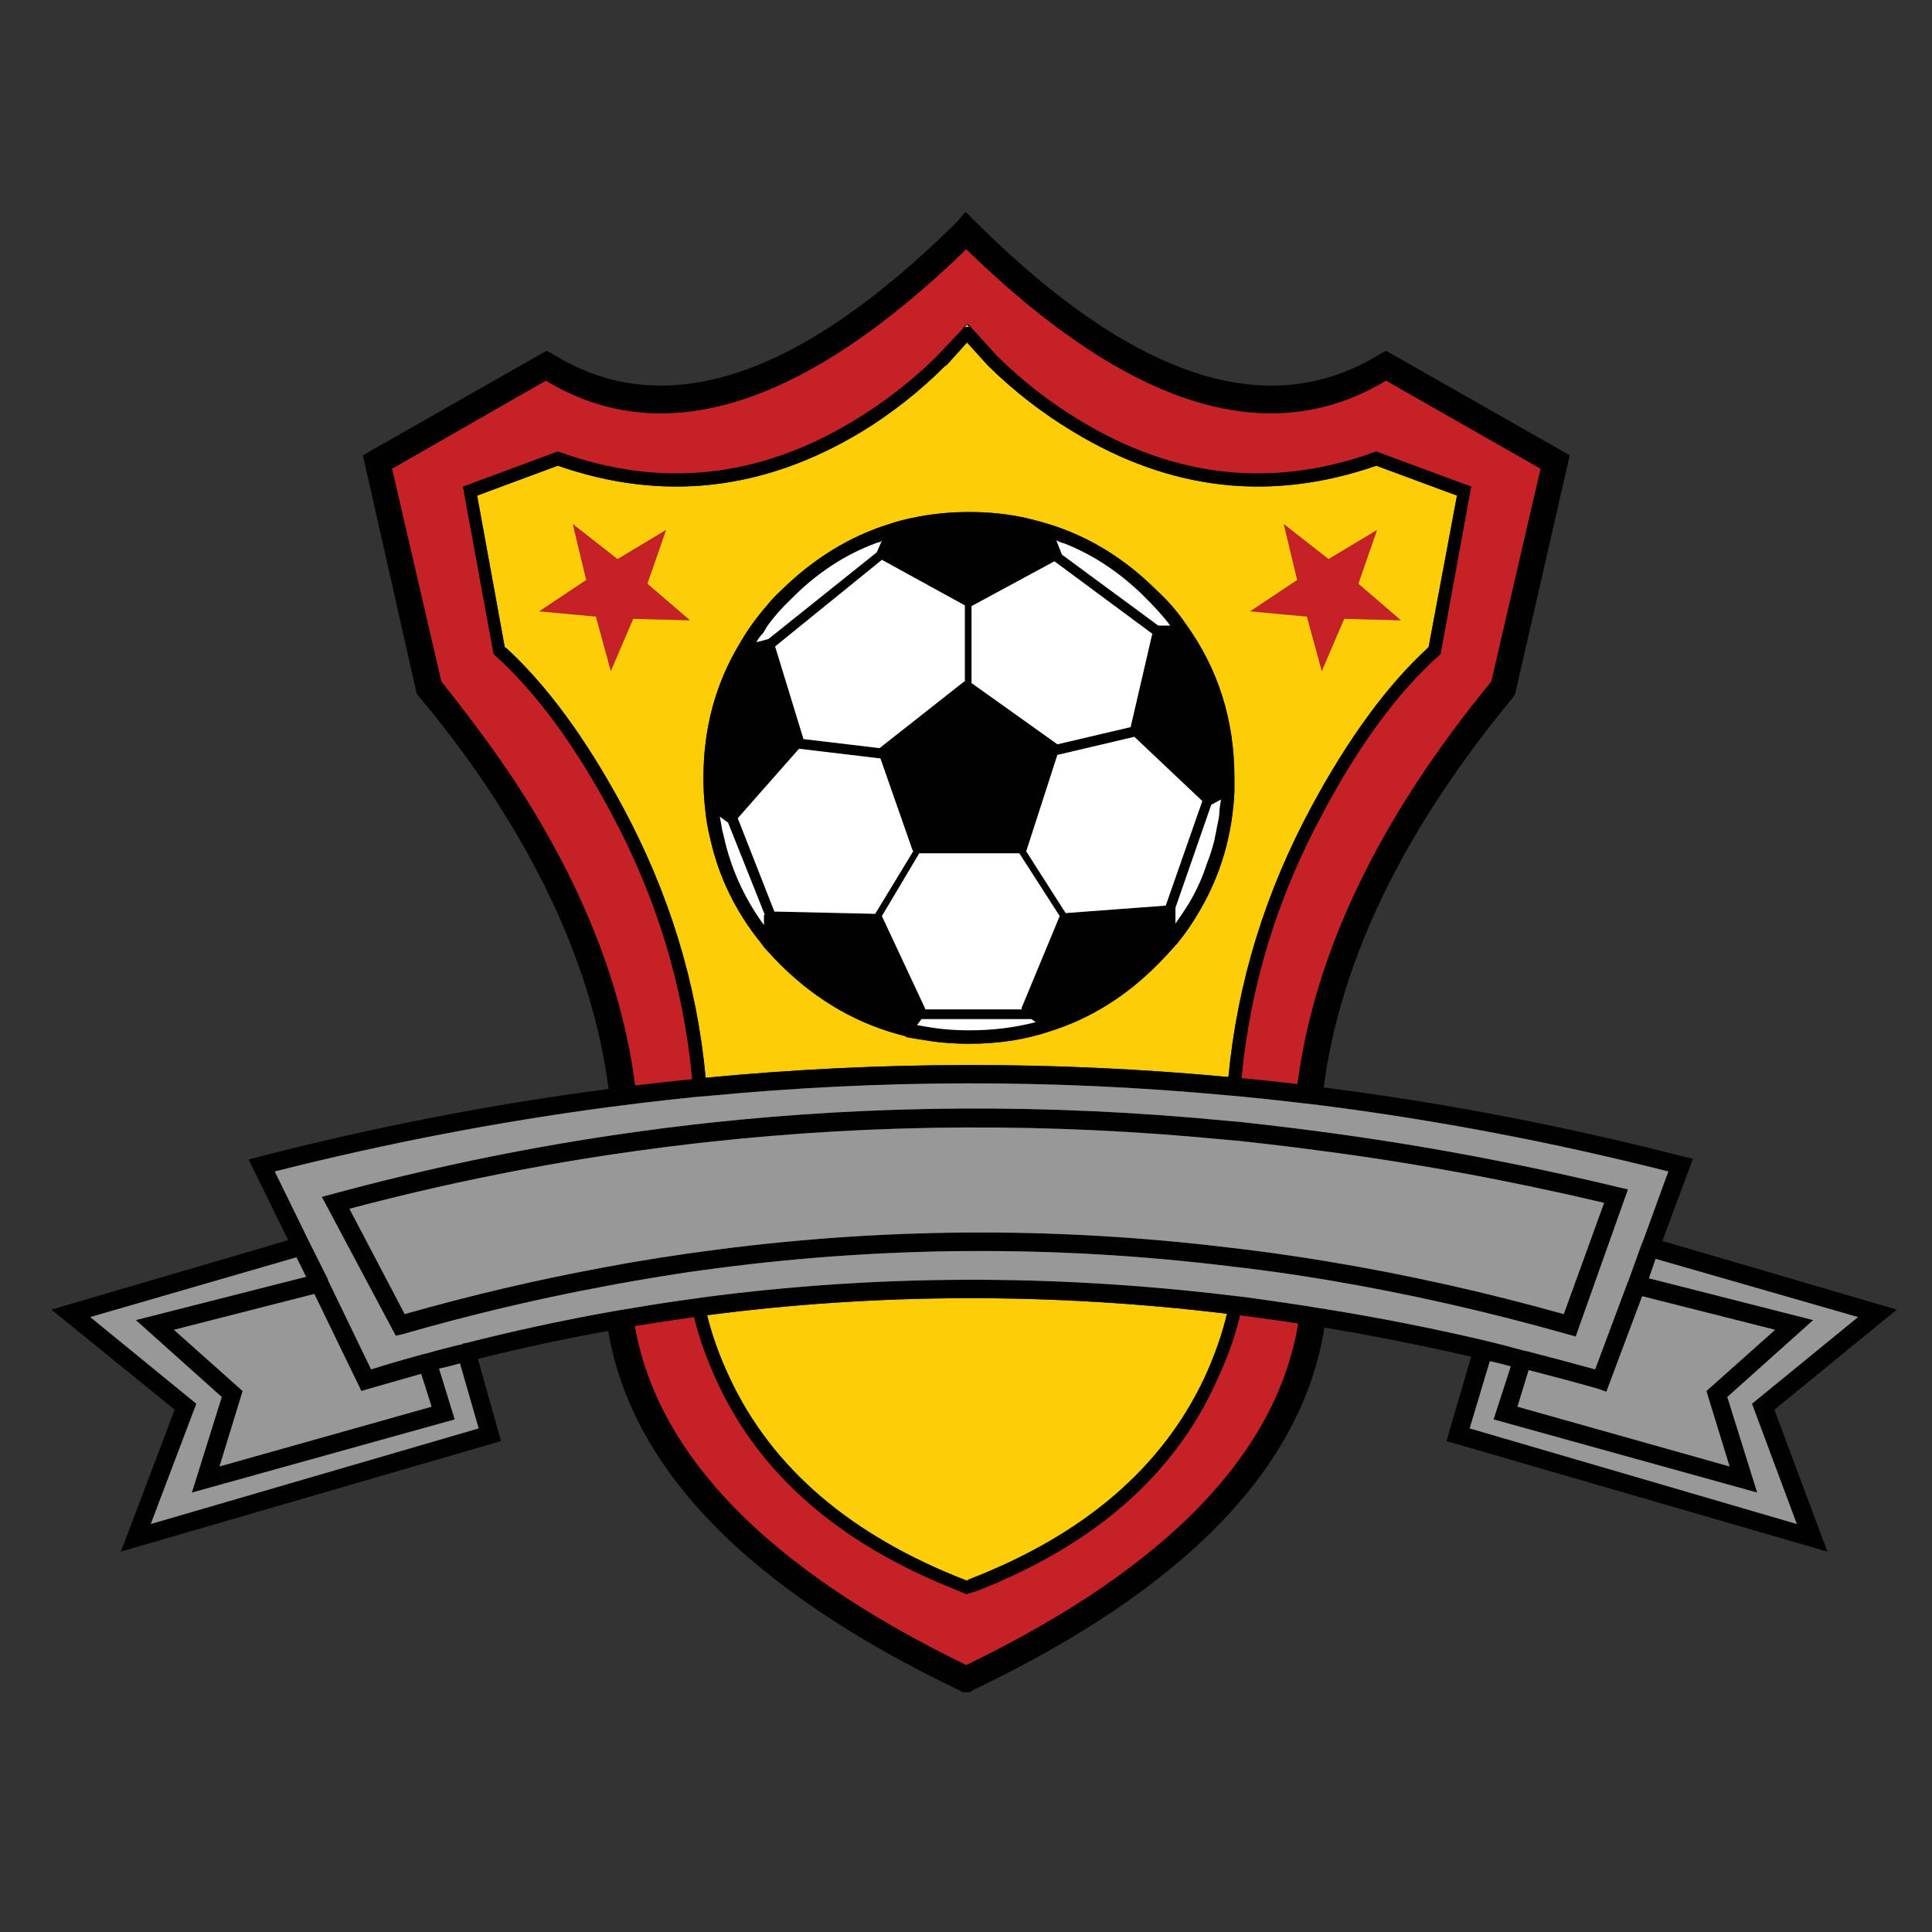 <?xml version="1.0" encoding="utf-8"?>
<!-- Generator: Adobe Illustrator 16.0.0, SVG Export Plug-In . SVG Version: 6.00 Build 0)  -->
<!DOCTYPE svg PUBLIC "-//W3C//DTD SVG 1.1//EN" "http://www.w3.org/Graphics/SVG/1.1/DTD/svg11.dtd">
<svg version="1.1" id="Layer_1" xmlns="http://www.w3.org/2000/svg" xmlns:xlink="http://www.w3.org/1999/xlink" x="0px" y="0px"
	 width="300px" height="300px" viewBox="0 0 300 300" enable-background="new 0 0 300 300" xml:space="preserve">
<rect x="0" y="0" width="300" height="300" fill="#333333" stroke="none"/>
<g>
	<path fill-rule="evenodd" clip-rule="evenodd" fill="#C52126" d="M150.165,50.401h-0.115l-0.58,0.58v0.116l-4.059,4.29
		c-3.943,3.866-8.234,7.191-12.873,9.973c-14.688,8.892-29.88,10.516-45.574,4.872l-0.348-0.116l-14.728,5.45l4.754,25.977
		l0.232,0.231c0.618,0.542,1.236,1.121,1.856,1.739c5.643,5.567,11.017,13.105,16.119,22.613
		c7.088,13.157,11.301,26.976,12.641,41.459c-2.967,0.299-5.924,0.625-8.872,0.982c-2.08-16.134-8.709-32.484-19.887-49.05
		c-3.093-4.485-6.495-9.046-10.206-13.685l-7.653-33.05L84.76,59.099c18.168,10.978,39.931,4.174,65.29-20.412
		c0.154,0.156,0.309,0.31,0.463,0.464c25.05,24.199,46.618,30.846,64.709,19.947l24.004,13.683l-7.653,33.05
		c-17.406,21.202-27.438,42.038-30.094,62.505c-2.891-0.331-5.789-0.644-8.697-0.929c1.352-14.404,5.585-28.166,12.699-41.282
		c5.642-10.591,11.635-18.708,17.975-24.353l0.233-0.231l4.752-25.977l-14.727-5.45l-0.35,0.116
		c-15.691,5.644-30.885,4.02-45.572-4.872c-4.639-2.781-8.931-6.106-12.872-9.973l-4.64-5.103L150.165,50.401z M213.831,82.292
		l-2.899,8.349l6.609,5.683l-8.815-0.233l-3.479,8.117l-2.319-8.464l-8.811-0.813l7.305-4.87l-2.086-8.698l6.958,5.45
		L213.831,82.292z M91.022,90.061l-2.087-8.698l6.958,5.45l7.538-4.521l-2.899,8.349l6.61,5.683l-8.814-0.233l-3.479,8.117
		l-2.319-8.464l-8.813-0.813L91.022,90.061z M111.432,214.722c6.649,14.306,18.98,25.01,36.994,32.122l1.624,0.697l1.854-0.58
		c18.015-7.111,30.307-17.856,36.878-32.239c1.737-3.66,2.994-7.157,3.769-10.495c3.013,0.39,6.029,0.811,9.046,1.277
		c-3.384,20.271-20.411,37.879-51.083,52.823c-0.154,0.076-0.309,0.153-0.463,0.23c-30.732-14.908-47.895-32.461-51.489-52.646
		c3.066-0.507,6.139-0.969,9.22-1.396C108.558,207.755,109.775,211.157,111.432,214.722z"/>
	<path fill-rule="evenodd" clip-rule="evenodd" fill="#FDCD08" d="M150.165,50.401l0.348,0.346c-0.077,0-0.154,0-0.232,0
		c-0.231,0-0.425,0.039-0.58,0.116L150.165,50.401z M213.831,82.292l-7.537,4.521l-6.958-5.45l2.086,8.698l-7.305,4.87l8.811,0.813
		l2.319,8.464l3.479-8.117l8.815,0.233l-6.609-5.683L213.831,82.292z M184.143,96.903c-1.313-1.934-2.822-3.674-4.521-5.218
		c-4.871-4.872-10.359-8.272-16.468-10.206c-1.237-0.385-2.512-0.734-3.826-1.044c-2.785-0.619-5.721-0.927-8.815-0.927
		c-3.091,0-6.069,0.308-8.929,0.927c-1.16,0.233-2.319,0.541-3.479,0.928c-6.185,1.932-11.789,5.373-16.815,10.322
		c-0.772,0.695-1.469,1.429-2.087,2.204c-1.701,1.932-3.17,3.979-4.406,6.145c-3.711,6.186-5.566,13.105-5.566,20.758
		c0,1.547,0.077,3.053,0.232,4.523c0.154,1.701,0.425,3.325,0.811,4.87c1.315,5.952,3.943,11.365,7.887,16.235
		c0.309,0.464,0.657,0.89,1.043,1.275c0.697,0.774,1.392,1.508,2.087,2.204c5.644,5.569,12.099,9.238,19.366,11.018v0.113
		c1.315,0.235,2.745,0.467,4.291,0.697c1.778,0.231,3.634,0.349,5.566,0.349c4.562,0,8.775-0.656,12.641-1.97
		c6.108-1.935,11.597-5.336,16.468-10.208c1.081-1.083,2.125-2.204,3.131-3.363h0.115v-0.116c1.313-1.624,2.474-3.325,3.479-5.103
		c3.246-5.565,5.026-11.712,5.334-18.437c0-0.698,0-1.393,0-2.088C191.68,111.824,189.168,103.861,184.143,96.903z M221.831,100.497
		c-6.34,5.798-12.369,13.993-18.09,24.584c-7.264,13.413-11.595,27.465-12.99,42.154c-27.05-2.519-54.108-2.479-81.174,0.117
		c-1.374-14.728-5.703-28.818-12.988-42.271c-5.643-10.437-11.596-18.555-17.858-24.353c-0.078-0.077-0.193-0.154-0.349-0.231
		l-4.29-23.542l12.524-4.639c16.235,5.644,31.929,3.905,47.082-5.219c4.716-2.86,9.085-6.299,13.104-10.319h0.117l3.247-3.597
		l3.247,3.597c4.098,4.02,8.544,7.458,13.336,10.319c15.076,9.124,30.731,10.863,46.967,5.219l12.524,4.639L221.831,100.497z
		 M91.022,90.061l-7.306,4.87l8.813,0.813l2.319,8.464l3.479-8.117l8.814,0.233l-6.61-5.683l2.899-8.349l-7.538,4.521l-6.958-5.45
		L91.022,90.061z M109.809,204.227c26.438-3.447,53.341-3.529,80.711-0.231c-0.736,3.148-1.896,6.455-3.479,9.916
		c-6.57,13.993-18.746,24.43-36.529,31.311c-0.154,0.077-0.271,0.154-0.348,0.231c-18.013-6.958-30.306-17.472-36.876-31.542
		C111.709,210.541,110.55,207.312,109.809,204.227z"/>
	<path fill-rule="evenodd" clip-rule="evenodd" fill="#010101" d="M214.178,55.04l1.044-0.58l28.527,16.235l-8.464,36.991
		l-0.233,0.464c-17.039,20.58-26.878,40.814-29.515,60.706c18.622,2.369,37.235,5.948,55.84,10.728l1.506,0.349l-4.754,12.756
		l36.411,10.668l-19.017,15.542l8.233,22.033l-59.143-17.163l3.826-13.105c-7.629-1.753-15.226-3.262-22.786-4.521
		c-3.456,21.825-21.685,40.61-54.678,56.356v0.117c-0.077,0-0.156,0-0.233,0c-0.077,0.077-0.114,0.154-0.114,0.231l-0.117-0.113
		c-0.309,0.077-0.657,0.077-1.043,0v0.113c-0.078-0.077-0.155-0.154-0.232-0.231h-0.117v-0.117h-0.116
		c-32.729-15.683-50.916-34.296-54.562-55.836c-6.787,1.219-13.532,2.668-20.236,4.349l3.594,12.757l-59.025,17.163l8.35-22.033
		L7.992,203.356l36.76-10.781l-6.146-12.525l1.739-0.466c18.046-4.639,36.098-8.136,54.156-10.491
		c-1.805-13.849-7.062-27.863-15.771-42.039c-3.866-6.339-8.427-12.641-13.685-18.903l-0.348-0.464l-8.35-36.991L84.876,54.46
		l1.043,0.58c17.164,10.591,37.998,3.787,62.506-20.412c0.077-0.077,0.155-0.154,0.232-0.231c0.077-0.077,0.503-0.58,1.275-1.508
		c0,0.079,0.039,0.118,0.117,0.118c0.154,0.154,0.309,0.308,0.463,0.462c0.542,0.542,0.852,0.852,0.929,0.929
		c0.076,0.077,0.153,0.154,0.23,0.231C176.102,58.827,196.937,65.631,214.178,55.04z M150.165,50.401l-0.464,0.462
		c0.155-0.077,0.349-0.116,0.58-0.116c0.078,0,0.155,0,0.232,0L150.165,50.401l0.116-0.118l4.64,5.103
		c3.941,3.866,8.233,7.191,12.872,9.973c14.688,8.892,29.881,10.516,45.572,4.872l0.35-0.116l14.727,5.45l-4.752,25.977
		l-0.233,0.231c-6.34,5.644-12.333,13.762-17.975,24.353c-7.114,13.117-11.348,26.878-12.699,41.282
		c2.908,0.285,5.807,0.598,8.697,0.929c2.656-20.467,12.688-41.303,30.094-62.505l7.653-33.05l-24.004-13.683
		c-18.092,10.899-39.659,4.251-64.709-19.947c-0.154-0.154-0.309-0.308-0.463-0.464c-25.358,24.586-47.121,31.39-65.29,20.412
		L60.872,72.781l7.653,33.05c3.711,4.639,7.113,9.2,10.206,13.685c11.178,16.566,17.807,32.917,19.887,49.05
		c2.948-0.357,5.905-0.684,8.872-0.982c-1.34-14.483-5.553-28.302-12.641-41.459c-5.102-9.508-10.476-17.046-16.119-22.613
		c-0.62-0.618-1.238-1.198-1.856-1.739l-0.232-0.231l-4.754-25.977l14.728-5.45l0.348,0.116c15.694,5.644,30.886,4.02,45.574-4.872
		c4.639-2.781,8.93-6.106,12.873-9.973l4.059-4.29v-0.116l0.58-0.58H150.165z M221.831,100.497l4.407-23.542l-12.524-4.639
		c-16.235,5.644-31.891,3.905-46.967-5.219c-4.792-2.86-9.238-6.299-13.336-10.319l-3.247-3.597l-3.247,3.597h-0.117
		c-4.019,4.02-8.388,7.458-13.104,10.319c-15.152,9.124-30.846,10.863-47.082,5.219l-12.524,4.639l4.29,23.542
		c0.155,0.077,0.271,0.154,0.349,0.231c6.262,5.798,12.215,13.916,17.858,24.353c7.285,13.454,11.615,27.544,12.988,42.271
		c27.066-2.596,54.125-2.636,81.174-0.117c1.396-14.689,5.727-28.741,12.99-42.154C209.462,114.49,215.491,106.295,221.831,100.497z
		 M110.041,177.323c-0.7,0.077-1.395,0.154-2.088,0.23c-2.911,0.336-5.81,0.702-8.698,1.105c-1.348,0.186-2.701,0.376-4.059,0.58
		c-13.753,2.052-27.398,4.874-40.936,8.462l8.582,16.353c10.287-2.926,20.588-5.341,30.904-7.247
		c1.38-0.254,2.752-0.508,4.118-0.752c2.965-0.503,5.923-0.965,8.871-1.396c0.72-0.096,1.435-0.19,2.146-0.29
		c27.408-3.778,54.913-3.973,82.509-0.58c0.677,0.068,1.354,0.146,2.029,0.235c2.917,0.358,5.836,0.762,8.756,1.215
		c1.332,0.203,2.666,0.416,4,0.639c12.201,2.024,24.416,4.752,36.646,8.176l6.261-17.276c-14.872-3.511-29.621-6.215-44.239-8.118
		c-1.363-0.186-2.716-0.362-4.059-0.525c-2.827-0.354-5.648-0.68-8.467-0.982c-0.679-0.05-1.354-0.109-2.029-0.177
		C163.105,174.324,136.357,174.442,110.041,177.323z M98.908,171.353c-1.363,0.168-2.736,0.34-4.116,0.521
		c-17.357,2.292-34.733,5.635-52.127,10.029L48,192.807c0.077,0.077,0.116,0.153,0.116,0.23l2.784,5.567v0.113l6.726,13.916
		c2.706-0.848,5.489-1.658,8.35-2.433h0.116c1.855-0.544,3.788-1.047,5.798-1.509c0-0.077,0.039-0.117,0.115-0.117
		c0.078,0,0.155,0,0.232,0c7.232-1.844,14.499-3.425,21.801-4.752c1.372-0.249,2.743-0.48,4.118-0.698
		c3.009-0.516,6.025-0.979,9.045-1.391c0.677-0.104,1.354-0.199,2.029-0.289c26.811-3.534,54.101-3.629,81.872-0.29
		c0.67,0.081,1.345,0.158,2.029,0.23c2.942,0.398,5.9,0.824,8.871,1.277c1.328,0.204,2.662,0.417,4.003,0.639
		c8.1,1.305,16.237,2.908,24.409,4.812c0.077,0,0.192,0.04,0.347,0.117h0.117c1.933,0.462,3.864,0.965,5.799,1.504h0.115
		c3.633,0.929,7.269,1.898,10.901,2.899l4.987-13.336c0-0.077,0.036-0.154,0.113-0.231l2.088-5.798v-0.113l0.118-0.118l4.059-11.134
		c-17.952-4.544-35.906-7.964-53.867-10.261c-1.325-0.154-2.657-0.308-4.002-0.467c-2.879-0.335-5.758-0.647-8.639-0.924
		c-0.675-0.068-1.35-0.127-2.029-0.177c-26.898-2.505-53.802-2.469-80.711,0.118c-0.7,0.045-1.396,0.104-2.087,0.172
		C104.778,170.669,101.841,170.995,98.908,171.353z M95.139,176.281c1.354-0.204,2.708-0.395,4.059-0.58
		c2.894-0.403,5.792-0.77,8.697-1.101c0.7-0.081,1.396-0.158,2.087-0.235c26.355-2.863,53.144-2.977,80.366-0.345
		c0.665,0.063,1.343,0.123,2.029,0.173c2.826,0.308,5.667,0.634,8.521,0.987c1.329,0.167,2.663,0.344,4.002,0.521
		c15.329,2.012,30.792,4.893,46.387,8.639l1.506,0.349l-8.118,22.845l-1.272-0.349c-12.402-3.516-24.792-6.319-37.168-8.408
		c-1.329-0.217-2.663-0.43-4-0.639c-2.905-0.453-5.805-0.855-8.697-1.214c-0.68-0.091-1.354-0.167-2.029-0.235
		c-27.664-3.425-55.224-3.229-82.685,0.58c-0.692,0.1-1.387,0.194-2.087,0.29c-2.952,0.443-5.909,0.929-8.871,1.449
		c-1.372,0.24-2.744,0.494-4.118,0.757c-10.43,1.947-20.847,4.421-31.251,7.42l-1.044,0.23L49.97,185.849l1.739-0.467
		C66.049,181.495,80.525,178.46,95.139,176.281z M109.809,204.227c0.741,3.085,1.9,6.314,3.479,9.685
		c6.57,14.07,18.863,24.584,36.876,31.542c0.077-0.077,0.194-0.154,0.348-0.231c17.783-6.881,29.958-17.317,36.529-31.311
		c1.584-3.461,2.743-6.768,3.479-9.916C163.15,200.697,136.248,200.779,109.809,204.227z M111.432,214.722
		c-1.657-3.564-2.874-6.967-3.652-10.206c-3.081,0.427-6.154,0.889-9.22,1.396c3.595,20.186,20.757,37.738,51.489,52.646
		c0.154-0.077,0.309-0.154,0.463-0.23c30.672-14.944,47.7-32.552,51.083-52.823c-3.017-0.467-6.033-0.888-9.046-1.277
		c-0.774,3.338-2.031,6.835-3.769,10.495c-6.571,14.383-18.863,25.128-36.878,32.239l-1.854,0.58l-1.624-0.697
		C130.412,239.731,118.081,229.027,111.432,214.722z M57.277,215.65l-1.16,0.349l-7.307-15.075l-21.801,5.567l10.669,9.508
		l-3.594,11.71l32.934-9.277l-1.623-5.101C62.688,214.105,59.982,214.876,57.277,215.65z M34.432,216.928l-13.336-11.945
		l26.44-6.727l-1.507-3.017l-32.007,9.276l16.467,13.454l-7.073,18.673l50.908-14.845l-2.899-10.088
		c-1.082,0.308-2.164,0.579-3.247,0.811l2.436,7.887l-40.82,11.36L34.432,216.928z M237.371,212.752l-1.74,5.68l32.936,9.277
		l-3.598-11.71l10.671-9.508l-20.641-5.219l-5.567,14.84l-1.277-0.462C244.599,214.645,241.004,213.68,237.371,212.752z
		 M257.085,195.475l-1.044,3.013l25.512,6.495l-13.336,11.945l4.639,14.84l-40.937-11.36l2.668-8.235
		c-1.082-0.309-2.165-0.58-3.248-0.812l-3.13,10.438l50.794,14.845l-6.958-18.673l16.466-13.454L257.085,195.475z M184.143,96.903
		c5.025,6.958,7.537,14.921,7.537,23.888c0,0.695,0,1.391,0,2.088c-0.308,6.725-2.088,12.872-5.334,18.437
		c-1.005,1.778-2.165,3.479-3.479,5.103v0.116h-0.115c-1.006,1.16-2.05,2.281-3.131,3.363c-4.871,4.872-10.359,8.273-16.468,10.208
		c-3.866,1.313-8.079,1.97-12.641,1.97c-1.932,0-3.788-0.117-5.566-0.349c-1.546-0.23-2.976-0.462-4.291-0.697v-0.113
		c-7.267-1.78-13.722-5.449-19.366-11.018c-0.695-0.695-1.391-1.429-2.087-2.204c-0.386-0.385-0.734-0.811-1.043-1.275
		c-3.943-4.87-6.572-10.283-7.887-16.235c-0.386-1.545-0.657-3.169-0.811-4.87c-0.155-1.47-0.232-2.976-0.232-4.523
		c0-7.653,1.855-14.572,5.566-20.758c1.236-2.166,2.706-4.213,4.406-6.145c0.619-0.774,1.315-1.508,2.087-2.204
		c5.026-4.949,10.63-8.39,16.815-10.322c1.16-0.387,2.319-0.695,3.479-0.928c2.86-0.619,5.838-0.927,8.929-0.927
		c3.094,0,6.03,0.308,8.815,0.927c1.314,0.31,2.589,0.659,3.826,1.044c6.108,1.934,11.597,5.334,16.468,10.206
		C181.32,93.229,182.829,94.969,184.143,96.903z M179.853,97.134h1.854c-0.156-0.154-0.27-0.308-0.346-0.464
		c-1.006-1.237-2.089-2.435-3.248-3.594c-3.866-3.943-8.158-6.843-12.874-8.698c-0.385-0.077-0.772-0.231-1.16-0.464v0.118
		l0.813,2.086L179.853,97.134z M113.056,127.749l-1.275-0.929c0.077,0.388,0.154,0.813,0.231,1.278
		c0.078,0.541,0.193,1.08,0.349,1.622c1.082,5.026,3.17,9.665,6.262,13.916v-1.391c0-0.154,0.039-0.231,0.117-0.231L113.056,127.749
		z M143.091,158.248l-0.696,0.929c0.85,0.153,1.778,0.308,2.783,0.462c1.701,0.23,3.479,0.349,5.334,0.349
		c3.633,0,7.076-0.426,10.322-1.277l-0.695-0.462H143.091z M164.546,142.245l-6.265-9.741h-15.539l-5.798,9.741l6.727,14.381v0.113
		h14.959c0-0.077,0-0.154,0-0.231L164.546,142.245z M136.713,117.776l-12.641-1.508l-9.509,10.786l5.683,14.496
		c0.077,0,0.154,0,0.232,0l15.423,0.347l5.914-9.739l-0.116-0.118L136.713,117.776z M176.143,114.413l-11.83,2.784h-0.115
		l-4.757,14.727c0,0.077-0.036,0.154-0.113,0.233l6.146,9.624l15.539-1.16l5.681-16.235L176.143,114.413z M150.861,94.119v11.945
		l13.336,9.508l11.365-2.668l3.361-14.496l-15.191-11.248L150.861,94.119z M119.202,97.134c-0.232,0.387-0.463,0.774-0.695,1.16
		c-0.387,0.387-0.735,0.852-1.044,1.393h0.117l1.739-0.464l16.815-13.452l0.811-1.857c-0.077,0.079-0.154,0.156-0.231,0.233
		l-0.464,0.116c-4.948,1.778-9.433,4.715-13.452,8.813C121.482,94.312,120.284,95.666,119.202,97.134z M120.361,100.382l4.407,14.38
		l11.713,1.391h0.116l13.104-10.322h0.117V94.004l-12.873-7.074L120.361,100.382z M189.245,127.054
		c0.077-0.464,0.115-0.929,0.115-1.393l0.231-1.506l-1.506,0.811l-5.565,16.004v2.435c0.771-1.083,1.468-2.126,2.086-3.13
		c1.16-1.935,2.086-3.982,2.784-6.147c0.462-1.16,0.849-2.358,1.159-3.595C188.781,129.373,189.012,128.213,189.245,127.054z"/>
	<path fill-rule="evenodd" clip-rule="evenodd" fill="#FFFFFF" d="M179.853,97.134l-14.96-11.017l-0.813-2.086v-0.118
		c0.388,0.233,0.775,0.387,1.16,0.464c4.716,1.855,9.008,4.754,12.874,8.698c1.159,1.16,2.242,2.357,3.248,3.594
		c0.076,0.156,0.189,0.311,0.346,0.464H179.853z M120.361,100.382l16.583-13.452l12.873,7.074v11.827H149.7l-13.104,10.322h-0.116
		l-11.713-1.391L120.361,100.382z M119.202,97.134c1.083-1.468,2.281-2.822,3.596-4.059c4.019-4.098,8.504-7.035,13.452-8.813
		l0.464-0.116c0.077-0.077,0.154-0.154,0.231-0.233l-0.811,1.857l-16.815,13.452l-1.739,0.464h-0.117
		c0.309-0.542,0.657-1.006,1.044-1.393C118.739,97.908,118.97,97.521,119.202,97.134z M150.861,94.119l12.871-6.958l15.191,11.248
		l-3.361,14.496l-11.365,2.668l-13.336-9.508V94.119z M176.143,114.413l10.55,9.973l-5.681,16.235l-15.539,1.16l-6.146-9.624
		c0.077-0.079,0.113-0.156,0.113-0.233l4.757-14.727h0.115L176.143,114.413z M136.713,117.776l4.986,14.263l0.116,0.118
		l-5.914,9.739l-15.423-0.347c-0.078,0-0.155,0-0.232,0l-5.683-14.496l9.509-10.786L136.713,117.776z M164.546,142.245
		l-5.916,14.263c0,0.077,0,0.154,0,0.231h-14.959v-0.113l-6.727-14.381l5.798-9.741h15.539L164.546,142.245z M143.091,158.248
		h17.047l0.695,0.462c-3.246,0.852-6.688,1.277-10.322,1.277c-1.855,0-3.633-0.118-5.334-0.349
		c-1.005-0.154-1.933-0.309-2.783-0.462L143.091,158.248z M113.056,127.749l5.683,14.265c-0.078,0-0.117,0.077-0.117,0.231v1.391
		c-3.092-4.251-5.18-8.89-6.262-13.916c-0.155-0.542-0.271-1.081-0.349-1.622c-0.077-0.464-0.154-0.89-0.231-1.278L113.056,127.749z
		 M189.245,127.054c-0.233,1.16-0.464,2.319-0.695,3.479c-0.311,1.237-0.697,2.435-1.159,3.595
		c-0.698,2.165-1.624,4.212-2.784,6.147c-0.618,1.003-1.315,2.047-2.086,3.13v-2.435l5.565-16.004l1.506-0.811l-0.231,1.506
		C189.36,126.125,189.322,126.589,189.245,127.054z"/>
	<path fill-rule="evenodd" clip-rule="evenodd" fill="#989898" d="M95.139,176.281c-14.614,2.179-29.09,5.214-43.43,9.101
		l-1.739,0.467l11.481,21.566l1.044-0.23c10.405-2.999,20.821-5.473,31.251-7.42c1.374-0.263,2.746-0.517,4.118-0.757
		c2.961-0.521,5.918-1.006,8.871-1.449c0.7-0.096,1.396-0.19,2.087-0.29c27.461-3.81,55.021-4.005,82.685-0.58
		c0.675,0.068,1.35,0.145,2.029,0.235c2.893,0.358,5.792,0.761,8.697,1.214c1.337,0.209,2.671,0.422,4,0.639
		c12.376,2.089,24.766,4.893,37.168,8.408l1.272,0.349l8.118-22.845l-1.506-0.349c-15.595-3.746-31.058-6.627-46.387-8.639
		c-1.339-0.177-2.673-0.354-4.002-0.521c-2.854-0.354-5.694-0.68-8.521-0.987c-0.687-0.05-1.364-0.109-2.029-0.173
		c-27.223-2.632-54.011-2.519-80.366,0.345c-0.692,0.077-1.387,0.154-2.087,0.235c-2.905,0.331-5.804,0.697-8.697,1.101
		C97.847,175.887,96.493,176.077,95.139,176.281z M98.908,171.353c2.933-0.357,5.871-0.684,8.814-0.987
		c0.692-0.068,1.388-0.127,2.087-0.172c26.91-2.587,53.813-2.623,80.711-0.118c0.68,0.05,1.354,0.108,2.029,0.177
		c2.881,0.276,5.76,0.589,8.639,0.924c1.345,0.159,2.677,0.313,4.002,0.467c17.961,2.297,35.915,5.717,53.867,10.261l-4.059,11.134
		l-0.118,0.118v0.113l-2.088,5.798c-0.077,0.077-0.113,0.154-0.113,0.231l-4.987,13.336c-3.633-1.001-7.269-1.971-10.901-2.899
		h-0.115c-1.935-0.539-3.866-1.042-5.799-1.504h-0.117c-0.154-0.077-0.27-0.117-0.347-0.117c-8.172-1.903-16.31-3.507-24.409-4.812
		c-1.341-0.222-2.675-0.435-4.003-0.639c-2.971-0.453-5.929-0.879-8.871-1.277c-0.685-0.072-1.359-0.149-2.029-0.23
		c-27.771-3.339-55.061-3.244-81.872,0.29c-0.676,0.09-1.352,0.186-2.029,0.289c-3.02,0.412-6.036,0.875-9.045,1.391
		c-1.375,0.218-2.746,0.449-4.118,0.698c-7.302,1.327-14.569,2.908-21.801,4.752c-0.077,0-0.154,0-0.232,0
		c-0.077,0-0.115,0.04-0.115,0.117c-2.01,0.462-3.943,0.965-5.798,1.509h-0.116c-2.86,0.774-5.644,1.585-8.35,2.433l-6.726-13.916
		v-0.113l-2.784-5.567c0-0.077-0.039-0.153-0.116-0.23l-5.335-10.903c17.394-4.395,34.77-7.737,52.127-10.029
		C96.172,171.692,97.544,171.521,98.908,171.353z M110.041,177.323c26.316-2.881,53.064-2.999,80.248-0.349
		c0.675,0.067,1.351,0.127,2.029,0.177c2.818,0.303,5.64,0.629,8.467,0.982c1.343,0.163,2.695,0.34,4.059,0.525
		c14.618,1.903,29.367,4.607,44.239,8.118l-6.261,17.276c-12.23-3.424-24.445-6.151-36.646-8.176c-1.334-0.223-2.668-0.436-4-0.639
		c-2.92-0.453-5.839-0.856-8.756-1.215c-0.676-0.09-1.353-0.167-2.029-0.235c-27.597-3.393-55.101-3.198-82.509,0.58
		c-0.711,0.1-1.426,0.194-2.146,0.29c-2.948,0.431-5.906,0.893-8.871,1.396c-1.366,0.244-2.737,0.498-4.118,0.752
		c-10.315,1.906-20.617,4.321-30.904,7.247l-8.582-16.353c13.538-3.588,27.183-6.41,40.936-8.462
		c1.358-0.204,2.711-0.395,4.059-0.58c2.888-0.403,5.787-0.77,8.698-1.105C108.646,177.478,109.341,177.4,110.041,177.323z
		 M257.085,195.475l31.426,9.041l-16.466,13.454l6.958,18.673l-50.794-14.845l3.13-10.438c1.083,0.231,2.166,0.503,3.248,0.812
		l-2.668,8.235l40.937,11.36l-4.639-14.84l13.336-11.945l-25.512-6.495L257.085,195.475z M237.371,212.752
		c3.633,0.928,7.228,1.893,10.783,2.898l1.277,0.462l5.567-14.84l20.641,5.219l-10.671,9.508l3.598,11.71l-32.936-9.277
		L237.371,212.752z M34.432,216.928l-4.639,14.84l40.82-11.36l-2.436-7.887c1.083-0.231,2.165-0.503,3.247-0.811l2.899,10.088
		l-50.908,14.845l7.073-18.673l-16.467-13.454l32.007-9.276l1.507,3.017l-26.44,6.727L34.432,216.928z M57.277,215.65
		c2.706-0.774,5.411-1.545,8.118-2.319l1.623,5.101l-32.934,9.277l3.594-11.71l-10.669-9.508l21.801-5.567l7.307,15.075
		L57.277,215.65z"/>
</g>
</svg>
